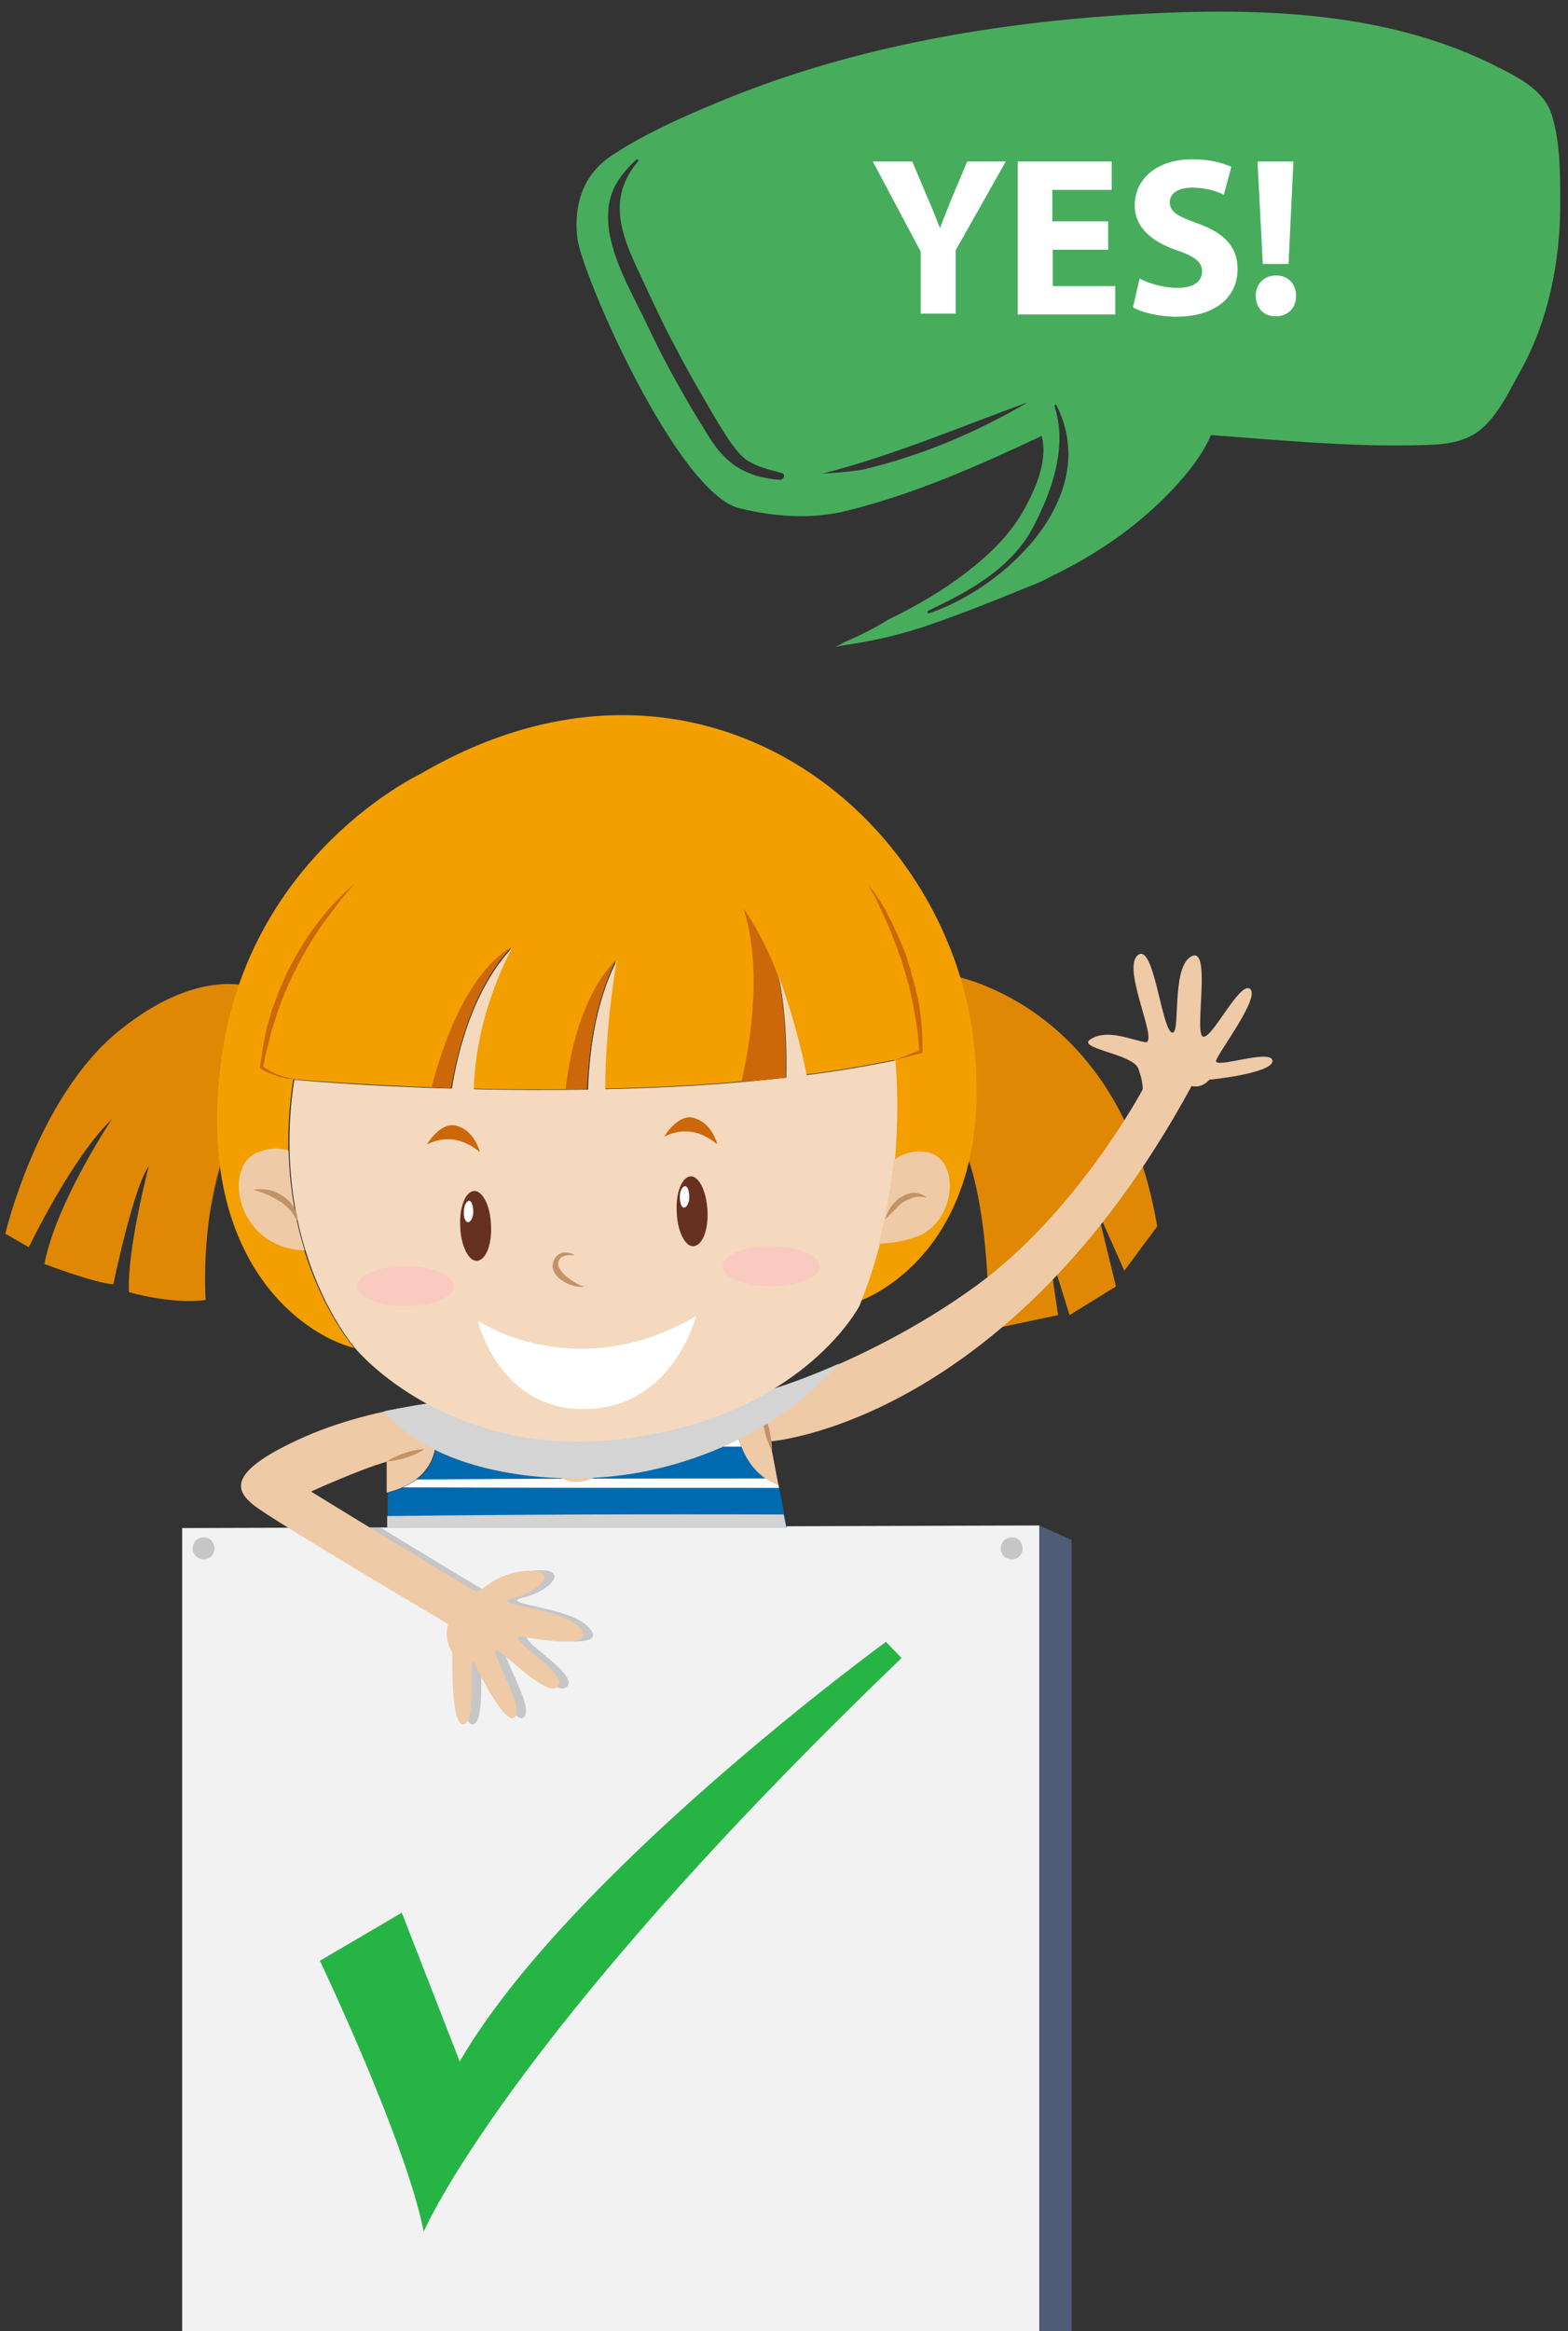 <svg width="105" height="156" viewBox="0 0 105 156" fill="none" xmlns="http://www.w3.org/2000/svg">
<rect x="0" y="0" width="105" height="156" fill="#333333" stroke="none"/>
<path d="M29.779 101.641V101.961H52.106L52.019 101.553C44.606 101.553 37.192 101.611 29.779 101.641Z" fill="white"/>
<path d="M12.199 102.257V159.956H69.596V102.083L12.199 102.257Z" fill="#F2F2F2"/>
<path d="M69.596 159.956L71.762 158.559V103.06L69.596 102.082V159.956Z" fill="#505B75"/>
<path d="M68.478 103.619C68.478 104.038 68.164 104.352 67.744 104.352C67.325 104.352 67.011 104.003 67.011 103.619C67.011 103.2 67.325 102.885 67.744 102.885C68.129 102.85 68.478 103.2 68.478 103.619Z" fill="#C6C6C6"/>
<path d="M14.365 103.619C14.365 104.038 14.05 104.353 13.631 104.353C13.212 104.353 12.898 104.003 12.898 103.619C12.898 103.2 13.212 102.886 13.631 102.886C14.015 102.851 14.365 103.2 14.365 103.619Z" fill="#C6C6C6"/>
<path d="M26.906 127.998L21.421 131.211C21.421 131.211 27.186 143.296 28.373 149.338C28.373 149.338 33.893 136.38 60.373 110.954L59.325 109.871C59.325 109.871 38.12 125.308 30.784 137.952L26.906 127.998Z" fill="#26B545"/>
<path d="M49.124 93.526C49.09 93.526 49.054 93.526 49.02 93.526C47.343 93.456 33.159 93.491 32.391 93.526C32.391 93.526 30.889 93.596 28.758 93.91C30.4 98.276 27.395 99.568 25.963 99.882V102.222H52.688L52.129 99.323C49.614 98.415 49.124 95.621 49.124 93.526Z" fill="#006AB0"/>
<path d="M49.124 94.119C49.124 93.909 49.089 93.734 49.089 93.525C49.054 93.525 49.02 93.525 48.985 93.525C47.308 93.455 33.124 93.49 32.356 93.525C32.356 93.525 30.854 93.595 28.723 93.909C28.758 93.944 28.758 94.014 28.758 94.049C35.57 94.049 42.347 94.084 49.124 94.119Z" fill="white"/>
<path d="M29.212 96.179C29.212 96.389 29.212 96.563 29.177 96.738C35.989 96.773 42.836 96.808 49.648 96.808C49.544 96.563 49.474 96.319 49.404 96.075C42.661 96.075 35.919 96.144 29.212 96.179Z" fill="white"/>
<path d="M51.325 98.939C43.5 98.939 35.675 98.939 27.884 99.008C27.605 99.218 27.291 99.392 26.976 99.532C35.36 99.567 43.779 99.567 52.164 99.567L52.129 99.358C51.815 99.218 51.535 99.078 51.325 98.939Z" fill="white"/>
<g style="mix-blend-mode:multiply">
<path d="M35.046 106.902C36.862 106.483 38.155 104.981 36.024 105.086C33.893 105.156 32.845 106.553 32.565 106.483C32.391 106.448 28.583 104.108 25.474 102.222C23.622 102.222 21.806 102.222 19.954 102.257C23.762 104.632 30.644 108.683 30.644 108.683C30.644 108.683 30.295 109.521 30.924 110.604C30.924 110.604 30.784 115.599 31.692 115.389C32.6 115.179 31.971 110.464 32.391 111.303C32.81 112.141 34.592 115.738 35.151 114.83C35.709 113.922 32.81 109.556 34.172 110.604C35.5 111.652 37.631 113.713 38.05 112.735C38.469 111.757 33.823 109.207 35.779 109.556C37.771 109.906 40.705 110.185 39.378 108.858C38.085 107.496 33.194 107.356 35.046 106.902Z" fill="#C6C6C6"/>
</g>
<path d="M63.517 65.234C63.517 65.234 74.941 66.911 77.491 82.069L75.29 85.038L73.474 80.951L74.731 86.086L71.622 88.007L70.155 83.291L70.854 88.007L66.207 88.984C66.207 88.984 66.417 79.1 63.797 75.363L63.517 65.234Z" fill="#E08804"/>
<path opacity="0.3" d="M65.299 79.135C66.976 75.014 67.046 70.334 65.998 65.968C64.53 65.374 63.552 65.234 63.552 65.234L63.832 75.398C64.46 76.341 64.95 77.668 65.299 79.135Z" fill="#E08804"/>
<path d="M36.373 92.303C36.373 92.303 35.116 98.729 38.295 99.148C41.474 99.567 42.661 93.944 42.522 92.303H36.373Z" fill="#EFCAA6"/>
<path d="M28.723 93.909C26.347 94.259 23.168 94.922 20.409 96.145C15.133 98.485 15.762 99.742 16.985 100.72C18.173 101.698 30.015 108.683 30.015 108.683C30.015 108.683 29.666 109.522 30.295 110.604C30.295 110.604 30.155 115.599 31.064 115.389C31.972 115.18 31.343 110.465 31.762 111.303C32.181 112.141 33.963 115.739 34.522 114.83C35.081 113.922 32.181 109.557 33.544 110.604C34.871 111.652 37.002 113.713 37.422 112.735C37.841 111.757 33.194 109.207 35.151 109.557C37.142 109.906 40.077 110.185 38.749 108.858C37.422 107.531 32.531 107.391 34.382 106.937C36.199 106.518 37.491 105.016 35.36 105.121C33.229 105.191 32.181 106.588 31.902 106.518C31.622 106.448 20.828 99.812 20.828 99.812C20.828 99.812 24.216 98.275 25.893 97.821V99.882C27.36 99.533 30.365 98.275 28.723 93.909Z" fill="#EFCAA6"/>
<path d="M28.408 96.983C28.408 96.983 28.269 97.088 28.059 97.192C27.849 97.297 27.535 97.437 27.221 97.542C26.906 97.647 26.592 97.716 26.347 97.751C26.103 97.786 25.928 97.786 25.928 97.786C25.928 97.786 26.068 97.681 26.277 97.577C26.487 97.472 26.801 97.332 27.116 97.227C27.43 97.123 27.745 97.053 27.989 97.018C28.234 96.983 28.408 96.983 28.408 96.983Z" fill="#C39368"/>
<path d="M81.439 70.962C81.648 70.334 84.408 66.736 83.709 66.177C83.011 65.619 81.089 69.705 80.53 69.356C79.971 69.007 81.159 63.209 79.762 64.012C78.364 64.78 79.133 69.53 78.434 69.076C77.736 68.587 77.246 62.964 76.163 63.942C75.115 64.92 77.701 69.95 76.653 69.74C75.605 69.53 74.137 68.867 73.054 69.53C71.971 70.159 75.884 70.508 76.233 71.521C76.583 72.499 76.513 72.918 76.513 72.918C76.513 72.918 72.146 81.091 65.404 86.016C58.801 90.836 51.011 93.525 49.124 93.56C49.124 95.69 49.648 98.45 52.129 99.393L51.57 96.459C51.57 96.459 67.5 95.306 79.797 72.674C79.797 72.674 80.425 72.883 80.984 72.255C80.984 72.255 85.212 71.835 85.212 70.997C85.177 70.124 81.229 71.591 81.439 70.962Z" fill="#EFCAA6"/>
<path d="M50.976 94.224C50.976 94.224 51.081 94.399 51.185 94.643C51.29 94.888 51.395 95.237 51.5 95.586C51.57 95.936 51.64 96.285 51.675 96.564C51.709 96.844 51.675 97.018 51.675 97.018C51.675 97.018 51.57 96.844 51.465 96.599C51.36 96.355 51.255 96.005 51.185 95.656C51.116 95.307 51.046 94.958 51.011 94.678C50.976 94.399 50.976 94.224 50.976 94.224Z" fill="#C39368"/>
<g style="mix-blend-mode:multiply">
<path d="M34.906 98.694C37.491 99.043 40.146 99.008 42.731 98.554C47.867 97.611 52.722 95.132 56.181 91.255C52.862 92.722 50.102 93.525 49.089 93.525C49.054 93.525 49.02 93.525 48.985 93.525C48.286 93.49 45.526 93.49 42.452 93.49C42.522 93.036 42.522 92.617 42.487 92.337H36.338C36.338 92.337 36.233 92.791 36.164 93.49C34.102 93.49 32.565 93.525 32.321 93.525C32.321 93.525 30.819 93.595 28.688 93.909C27.814 94.049 26.801 94.223 25.753 94.433C27.954 97.087 31.622 98.24 34.906 98.694Z" fill="#D4D4D4"/>
</g>
<path d="M16.985 66.107C16.985 66.107 13.386 64.57 7.937 69.006C2.487 73.442 0.356 82.558 0.356 82.558L1.928 83.466C1.928 83.466 4.828 77.424 7.483 74.909C7.483 74.909 3.745 80.497 2.976 84.584C2.976 84.584 6.26 85.841 7.587 85.946C7.587 85.946 8.95 79.379 9.963 78.052C9.963 78.052 8.496 83.606 8.635 86.469C8.635 86.469 11.5 87.308 13.771 86.993C13.771 86.993 13.177 78.856 16.67 73.756L16.985 66.107Z" fill="#E08804"/>
<path opacity="0.3" d="M14.33 65.933C13.841 67.33 13.526 68.867 13.386 70.019C13.072 72.22 12.967 74.42 13.282 76.621C13.491 78.018 13.771 79.38 14.19 80.707C14.574 78.402 15.308 75.817 16.74 73.757L17.02 66.073C16.985 66.108 16.006 65.689 14.33 65.933Z" fill="#E08804"/>
<path d="M65.229 69.88C63.552 54.407 46.714 40.891 28.094 51.823C28.094 51.823 16.775 57.166 14.854 70.648C12.932 84.13 20.129 89.299 23.727 90.207C23.727 90.207 17.858 83.571 19.64 72.22C19.64 72.22 23.937 72.604 30.19 72.814C30.609 70.369 31.657 66.073 34.242 63.383C34.242 63.383 31.797 67.609 31.657 72.848C33.998 72.918 36.583 72.918 39.308 72.883C39.378 70.788 39.727 67.26 41.229 64.257C41.229 64.257 40.461 68.517 40.461 72.848C44.408 72.779 48.565 72.534 52.583 72.08C52.618 70.334 52.583 67.679 52.059 65.234C52.059 65.234 53.247 68.343 53.945 71.905C56.006 71.661 57.998 71.312 59.884 70.927C59.884 70.927 60.862 78.891 57.404 87.308C57.509 87.168 57.544 87.064 57.544 87.064C57.544 87.064 66.766 84.025 65.229 69.88Z" fill="#F39F00"/>
<path d="M59.954 70.962C58.033 71.346 56.041 71.696 54.015 71.94C53.317 68.378 52.129 65.269 52.129 65.269C52.653 67.714 52.688 70.403 52.653 72.115C48.635 72.569 44.478 72.813 40.531 72.883C40.531 68.552 41.299 64.291 41.299 64.291C39.762 67.295 39.448 70.822 39.378 72.918C36.688 72.953 34.103 72.953 31.727 72.883C31.867 67.644 34.312 63.418 34.312 63.418C31.727 66.107 30.644 70.368 30.26 72.848C24.041 72.674 19.71 72.254 19.71 72.254C19.43 73.966 19.36 75.572 19.395 77.074C19.465 79.659 19.884 81.859 20.478 83.745C21.771 87.971 23.832 90.277 23.832 90.277C23.832 90.277 30.085 97.856 42.033 96.249C52.723 94.817 56.81 88.705 57.544 87.413C58.103 86.016 58.557 84.653 58.906 83.326C59.43 81.3 59.745 79.414 59.919 77.738C60.269 73.686 59.954 70.962 59.954 70.962Z" fill="#F4D9BF"/>
<path d="M23.762 59.122C23.378 59.541 22.993 59.995 22.644 60.45C22.295 60.904 21.945 61.392 21.596 61.847L21.107 62.58L20.653 63.313C20.373 63.803 20.059 64.326 19.814 64.85C19.674 65.095 19.535 65.374 19.43 65.619L19.081 66.422L18.766 67.225C18.661 67.505 18.557 67.784 18.487 68.064C18.382 68.343 18.312 68.622 18.207 68.902L17.998 69.74C17.928 70.019 17.858 70.299 17.788 70.578L17.613 71.451L17.578 71.347C17.718 71.451 17.893 71.556 18.068 71.661C18.242 71.766 18.417 71.836 18.592 71.906C18.766 71.975 18.941 72.045 19.151 72.08C19.325 72.15 19.535 72.15 19.709 72.22C19.5 72.185 19.325 72.22 19.116 72.15C18.906 72.115 18.731 72.08 18.557 72.01C18.382 71.94 18.172 71.871 17.998 71.801C17.823 71.731 17.648 71.626 17.474 71.521L17.404 71.486V71.416L17.544 70.543C17.578 70.264 17.613 69.95 17.683 69.67L17.858 68.797C17.928 68.518 18.033 68.238 18.102 67.959C18.172 67.679 18.277 67.4 18.382 67.121L18.696 66.282L19.046 65.479C19.151 65.2 19.29 64.955 19.43 64.676C19.57 64.431 19.709 64.152 19.849 63.907C19.989 63.663 20.164 63.383 20.303 63.139L20.792 62.405L21.317 61.707C21.666 61.253 22.05 60.764 22.469 60.345C22.889 59.926 23.308 59.472 23.762 59.122Z" fill="#CC6809"/>
<path d="M58.033 59.122C58.207 59.297 58.382 59.507 58.522 59.681C58.661 59.891 58.801 60.1 58.941 60.31C59.221 60.729 59.43 61.183 59.675 61.637L59.989 62.301C60.094 62.545 60.199 62.755 60.303 62.999C60.408 63.244 60.478 63.453 60.583 63.698C60.688 63.942 60.758 64.187 60.828 64.431C60.897 64.676 61.002 64.92 61.037 65.165L61.247 65.898L61.421 66.632C61.491 66.876 61.526 67.121 61.561 67.365L61.666 68.099L61.736 68.867C61.771 69.356 61.771 69.88 61.771 70.369V70.439L61.701 70.474C61.142 70.613 60.548 70.788 59.989 70.927C60.548 70.683 61.072 70.474 61.631 70.264L61.561 70.369C61.526 69.88 61.491 69.391 61.421 68.902L61.316 68.168L61.177 67.435C61.142 67.19 61.072 66.946 61.037 66.701L60.862 65.968L60.653 65.234C60.583 64.99 60.513 64.746 60.443 64.536C60.373 64.291 60.303 64.047 60.199 63.837C60.129 63.593 60.059 63.348 59.954 63.139C59.779 62.685 59.605 62.196 59.395 61.742C59.185 61.288 58.976 60.834 58.766 60.38C58.661 60.17 58.557 59.926 58.417 59.716C58.277 59.507 58.207 59.297 58.033 59.122Z" fill="#CC6809"/>
<path d="M44.478 76.062C44.478 76.062 45.386 74.525 46.434 74.804C47.482 75.084 47.867 76.062 48.006 76.481C48.181 76.9 46.749 74.944 44.478 76.062Z" fill="#CC6809"/>
<path d="M28.583 76.585C28.583 76.585 29.491 75.049 30.539 75.328C31.587 75.608 31.971 76.585 32.111 77.005C32.286 77.424 30.854 75.468 28.583 76.585Z" fill="#CC6809"/>
<path d="M32.006 88.391C32.006 88.391 38.539 92.791 46.609 88.076C46.609 88.076 45.107 94.154 39.273 94.293C33.404 94.433 32.006 88.391 32.006 88.391Z" fill="white"/>
<path d="M38.469 83.99C38.469 83.99 38.399 83.99 38.294 83.99C38.19 83.99 38.015 83.99 37.84 84.025C37.77 84.06 37.666 84.095 37.596 84.13C37.526 84.2 37.491 84.269 37.421 84.339C37.421 84.374 37.386 84.444 37.386 84.479C37.386 84.549 37.351 84.619 37.386 84.654C37.386 84.724 37.421 84.828 37.491 84.933C37.561 85.038 37.631 85.108 37.701 85.213C37.77 85.282 37.875 85.387 37.98 85.457C38.085 85.527 38.155 85.597 38.26 85.666C38.364 85.736 38.434 85.771 38.539 85.841C38.714 85.946 38.853 86.016 38.958 86.051C39.063 86.086 39.133 86.086 39.133 86.086C39.133 86.086 39.063 86.121 38.958 86.121C38.819 86.121 38.644 86.121 38.434 86.051C38.225 85.981 37.98 85.911 37.77 85.771C37.666 85.701 37.526 85.632 37.421 85.527C37.316 85.422 37.212 85.317 37.142 85.178C37.072 85.038 37.002 84.898 37.002 84.689C37.002 84.584 37.037 84.549 37.037 84.479C37.072 84.374 37.107 84.339 37.142 84.234C37.212 84.095 37.351 83.99 37.456 83.92C37.596 83.85 37.701 83.815 37.84 83.815C38.085 83.815 38.225 83.885 38.364 83.92C38.434 83.955 38.469 83.99 38.469 83.99Z" fill="#C39368"/>
<path d="M17.264 77.109C14.854 78.052 15.832 83.536 20.408 83.676C19.814 81.825 19.395 79.589 19.325 77.005C18.836 76.83 18.172 76.76 17.264 77.109Z" fill="#EFCAA6"/>
<path d="M62.12 77.109C61.176 76.935 60.408 77.214 59.849 77.633C59.674 79.31 59.36 81.231 58.836 83.221C59.5 83.221 60.268 83.117 61.142 82.837C64.006 82.034 64.425 77.598 62.12 77.109Z" fill="#EFCAA6"/>
<path d="M16.985 79.624C16.985 79.624 17.229 79.554 17.613 79.589C17.788 79.589 18.033 79.624 18.242 79.694C18.452 79.764 18.696 79.869 18.906 80.008C19.116 80.148 19.325 80.323 19.465 80.498C19.535 80.602 19.605 80.672 19.675 80.777C19.744 80.882 19.779 80.951 19.814 81.056C19.884 81.231 19.919 81.406 19.919 81.51C19.919 81.615 19.919 81.685 19.919 81.685C19.919 81.685 19.884 81.65 19.814 81.545C19.779 81.51 19.744 81.441 19.709 81.371C19.675 81.301 19.605 81.266 19.57 81.161C19.535 81.091 19.465 81.021 19.395 80.951C19.325 80.882 19.255 80.812 19.186 80.742C19.116 80.672 19.011 80.602 18.941 80.532C18.871 80.463 18.766 80.393 18.662 80.358C18.557 80.288 18.487 80.253 18.382 80.183C18.277 80.148 18.172 80.078 18.102 80.043C17.893 79.939 17.718 79.869 17.544 79.799C17.194 79.694 16.985 79.624 16.985 79.624Z" fill="#C39368"/>
<path d="M62.05 80.148C62.05 80.148 61.84 80.078 61.526 80.078C61.456 80.078 61.351 80.078 61.282 80.113C61.212 80.113 61.107 80.148 61.037 80.183C60.862 80.253 60.688 80.323 60.513 80.427C60.443 80.462 60.338 80.532 60.268 80.602C60.199 80.672 60.094 80.742 60.059 80.812C59.989 80.881 59.919 80.951 59.849 81.021C59.779 81.091 59.709 81.161 59.675 81.196C59.57 81.301 59.465 81.405 59.395 81.475C59.325 81.545 59.29 81.58 59.29 81.58C59.29 81.58 59.29 81.51 59.325 81.44C59.325 81.405 59.36 81.335 59.395 81.266C59.43 81.196 59.43 81.126 59.5 81.056C59.57 80.916 59.675 80.707 59.814 80.567C59.884 80.497 59.954 80.392 60.059 80.323C60.129 80.253 60.233 80.148 60.338 80.113C60.443 80.043 60.548 80.008 60.653 79.938C60.758 79.903 60.897 79.869 61.002 79.834C61.107 79.834 61.247 79.799 61.351 79.834C61.456 79.834 61.561 79.869 61.631 79.903C61.91 79.973 62.05 80.148 62.05 80.148Z" fill="#C39368"/>
<path d="M32.88 81.999C32.95 83.291 32.53 84.339 31.936 84.374C31.378 84.409 30.854 83.361 30.819 82.069C30.749 80.777 31.168 79.729 31.762 79.694C32.321 79.694 32.845 80.707 32.88 81.999Z" fill="#673121"/>
<path d="M31.692 81.091C31.692 81.475 31.517 81.79 31.343 81.79C31.168 81.79 31.028 81.475 31.063 81.056C31.063 80.672 31.238 80.358 31.413 80.358C31.587 80.358 31.692 80.707 31.692 81.091Z" fill="white"/>
<path d="M47.378 81.021C47.447 82.313 47.028 83.361 46.434 83.396C45.875 83.431 45.351 82.383 45.316 81.091C45.247 79.799 45.666 78.751 46.26 78.716C46.819 78.716 47.308 79.729 47.378 81.021Z" fill="#673121"/>
<path d="M46.155 80.113C46.155 80.497 45.98 80.811 45.806 80.811C45.631 80.811 45.526 80.497 45.526 80.078C45.526 79.694 45.701 79.379 45.876 79.379C46.05 79.379 46.155 79.694 46.155 80.113Z" fill="white"/>
<path d="M30.399 86.086C30.399 86.82 28.932 87.413 27.151 87.413C25.369 87.413 23.902 86.82 23.902 86.051C23.902 85.318 25.369 84.724 27.151 84.724C28.967 84.724 30.399 85.353 30.399 86.086Z" fill="#F9CBC0"/>
<path d="M54.888 84.758C54.888 85.492 53.421 86.086 51.639 86.086C49.858 86.086 48.391 85.492 48.391 84.724C48.391 83.99 49.858 83.362 51.639 83.396C53.421 83.396 54.888 83.99 54.888 84.758Z" fill="#F9CBC0"/>
<path d="M28.897 72.779C29.316 72.779 29.736 72.814 30.19 72.814C30.609 70.369 31.657 66.073 34.242 63.383C31.168 65.2 29.526 70.299 28.897 72.779Z" fill="#CC6809"/>
<path d="M39.308 72.883C39.378 70.788 39.727 67.26 41.229 64.257C38.819 66.701 38.085 70.997 37.876 72.883C38.365 72.883 38.819 72.883 39.308 72.883Z" fill="#CC6809"/>
<path d="M49.648 72.395C50.626 72.325 51.639 72.22 52.618 72.115C52.653 70.404 52.618 67.784 52.129 65.374C51.081 62.545 49.788 60.799 49.788 60.799C51.115 64.885 50.172 70.194 49.648 72.395Z" fill="#CC6809"/>
<path d="M25.928 101.454V102.222H52.653L52.478 101.349C43.639 101.314 34.766 101.349 25.928 101.454Z" fill="#D4D4D4"/>
<path d="M104.478 13.478C104.508 17.484 103.677 21.608 101.659 25.11C100.917 26.445 100.056 28.284 98.662 29.085C97.415 29.798 95.991 29.768 94.596 29.798C90.085 29.887 85.603 29.442 81.092 29.115C80.528 30.421 79.638 31.548 78.51 32.765C76.373 35.02 73.88 36.8 71.091 38.224C70.586 38.462 70.111 38.729 69.607 38.966C66.965 40.034 64.324 41.132 61.623 42.022C59.872 42.586 58.151 42.942 56.341 43.209C56.192 43.239 56.074 43.268 55.925 43.298C56.103 43.209 56.311 43.12 56.489 43.001C57.498 42.556 58.566 42.052 59.486 41.459C60.852 40.806 62.187 40.064 63.463 39.203C65.452 37.839 67.47 36.177 68.627 34.011C69.251 32.854 69.844 31.548 69.874 30.183C69.874 29.827 69.844 29.501 69.755 29.174C65.511 31.163 61.267 33.061 56.667 34.189C54.412 34.753 51.889 34.604 49.515 34.011C45.33 32.972 38.92 18.315 38.653 15.882C38.415 13.627 39.068 11.639 41.027 10.363C43.253 8.909 45.746 7.811 48.179 6.802C56.697 3.271 65.808 1.639 74.978 1.016C83.466 0.482 92.667 0.541 100.413 4.547C101.837 5.259 103.469 6.12 103.944 7.781C104.478 9.591 104.478 11.579 104.478 13.478ZM52.394 31.667C51.533 31.43 50.761 31.281 49.989 30.777C49.337 30.332 48.654 29.204 48.239 28.551C47.17 26.771 46.131 24.961 45.152 23.092C44.291 21.49 43.549 19.828 42.778 18.196C41.561 15.615 40.671 13.241 42.718 10.808C42.778 10.719 42.689 10.6 42.6 10.689C41.264 11.935 40.611 13.092 40.73 14.932C40.908 17.306 42.422 19.798 43.401 21.875C44.588 24.397 45.953 26.801 47.437 29.174C48.624 31.103 49.989 31.934 52.215 32.112C52.453 32.142 52.631 31.756 52.394 31.667ZM68.835 26.919C64.235 28.581 59.843 30.48 55.065 31.697C55.984 31.637 56.875 31.578 57.765 31.43C61.653 30.51 65.333 28.967 68.835 26.919ZM70.734 27.098C70.705 27.038 70.586 27.098 70.616 27.186C71.506 29.916 70.438 32.883 69.162 35.316C67.707 38.046 64.829 39.619 62.157 40.865C62.069 40.924 62.098 41.073 62.217 41.043C67.44 39.263 73.821 33.15 70.734 27.098Z" fill="#47AD5D"/>
<path d="M61.653 21.016V16.832L58.448 10.809H61.089L62.128 13.272C62.454 14.014 62.662 14.548 62.929 15.23H62.959C63.196 14.607 63.434 14.014 63.73 13.272L64.769 10.809H67.351L63.998 16.743V20.986H61.653V21.016Z" fill="white"/>
<path d="M74.237 16.712H70.497V19.145H74.682V21.044H68.153V10.808H74.444V12.707H70.468V14.813H74.207V16.712H74.237Z" fill="white"/>
<path d="M76.314 18.641C76.937 18.967 77.887 19.264 78.866 19.264C79.934 19.264 80.498 18.819 80.498 18.166C80.498 17.543 80.024 17.157 78.777 16.742C77.085 16.149 75.987 15.199 75.987 13.745C75.987 11.995 77.442 10.659 79.846 10.659C81.003 10.659 81.834 10.897 82.457 11.164L81.953 13.033C81.537 12.825 80.825 12.558 79.816 12.558C78.807 12.558 78.332 13.004 78.332 13.538C78.332 14.19 78.896 14.487 80.231 14.962C82.042 15.615 82.873 16.564 82.873 18.018C82.873 19.739 81.567 21.193 78.747 21.193C77.59 21.193 76.433 20.896 75.869 20.57L76.314 18.641Z" fill="white"/>
<path d="M84.09 19.798C84.09 18.997 84.653 18.433 85.455 18.433C86.256 18.433 86.79 18.997 86.79 19.798C86.79 20.599 86.256 21.163 85.455 21.163C84.624 21.193 84.09 20.599 84.09 19.798ZM84.564 17.662L84.208 10.808H86.612L86.286 17.662H84.564Z" fill="white"/>
</svg>
